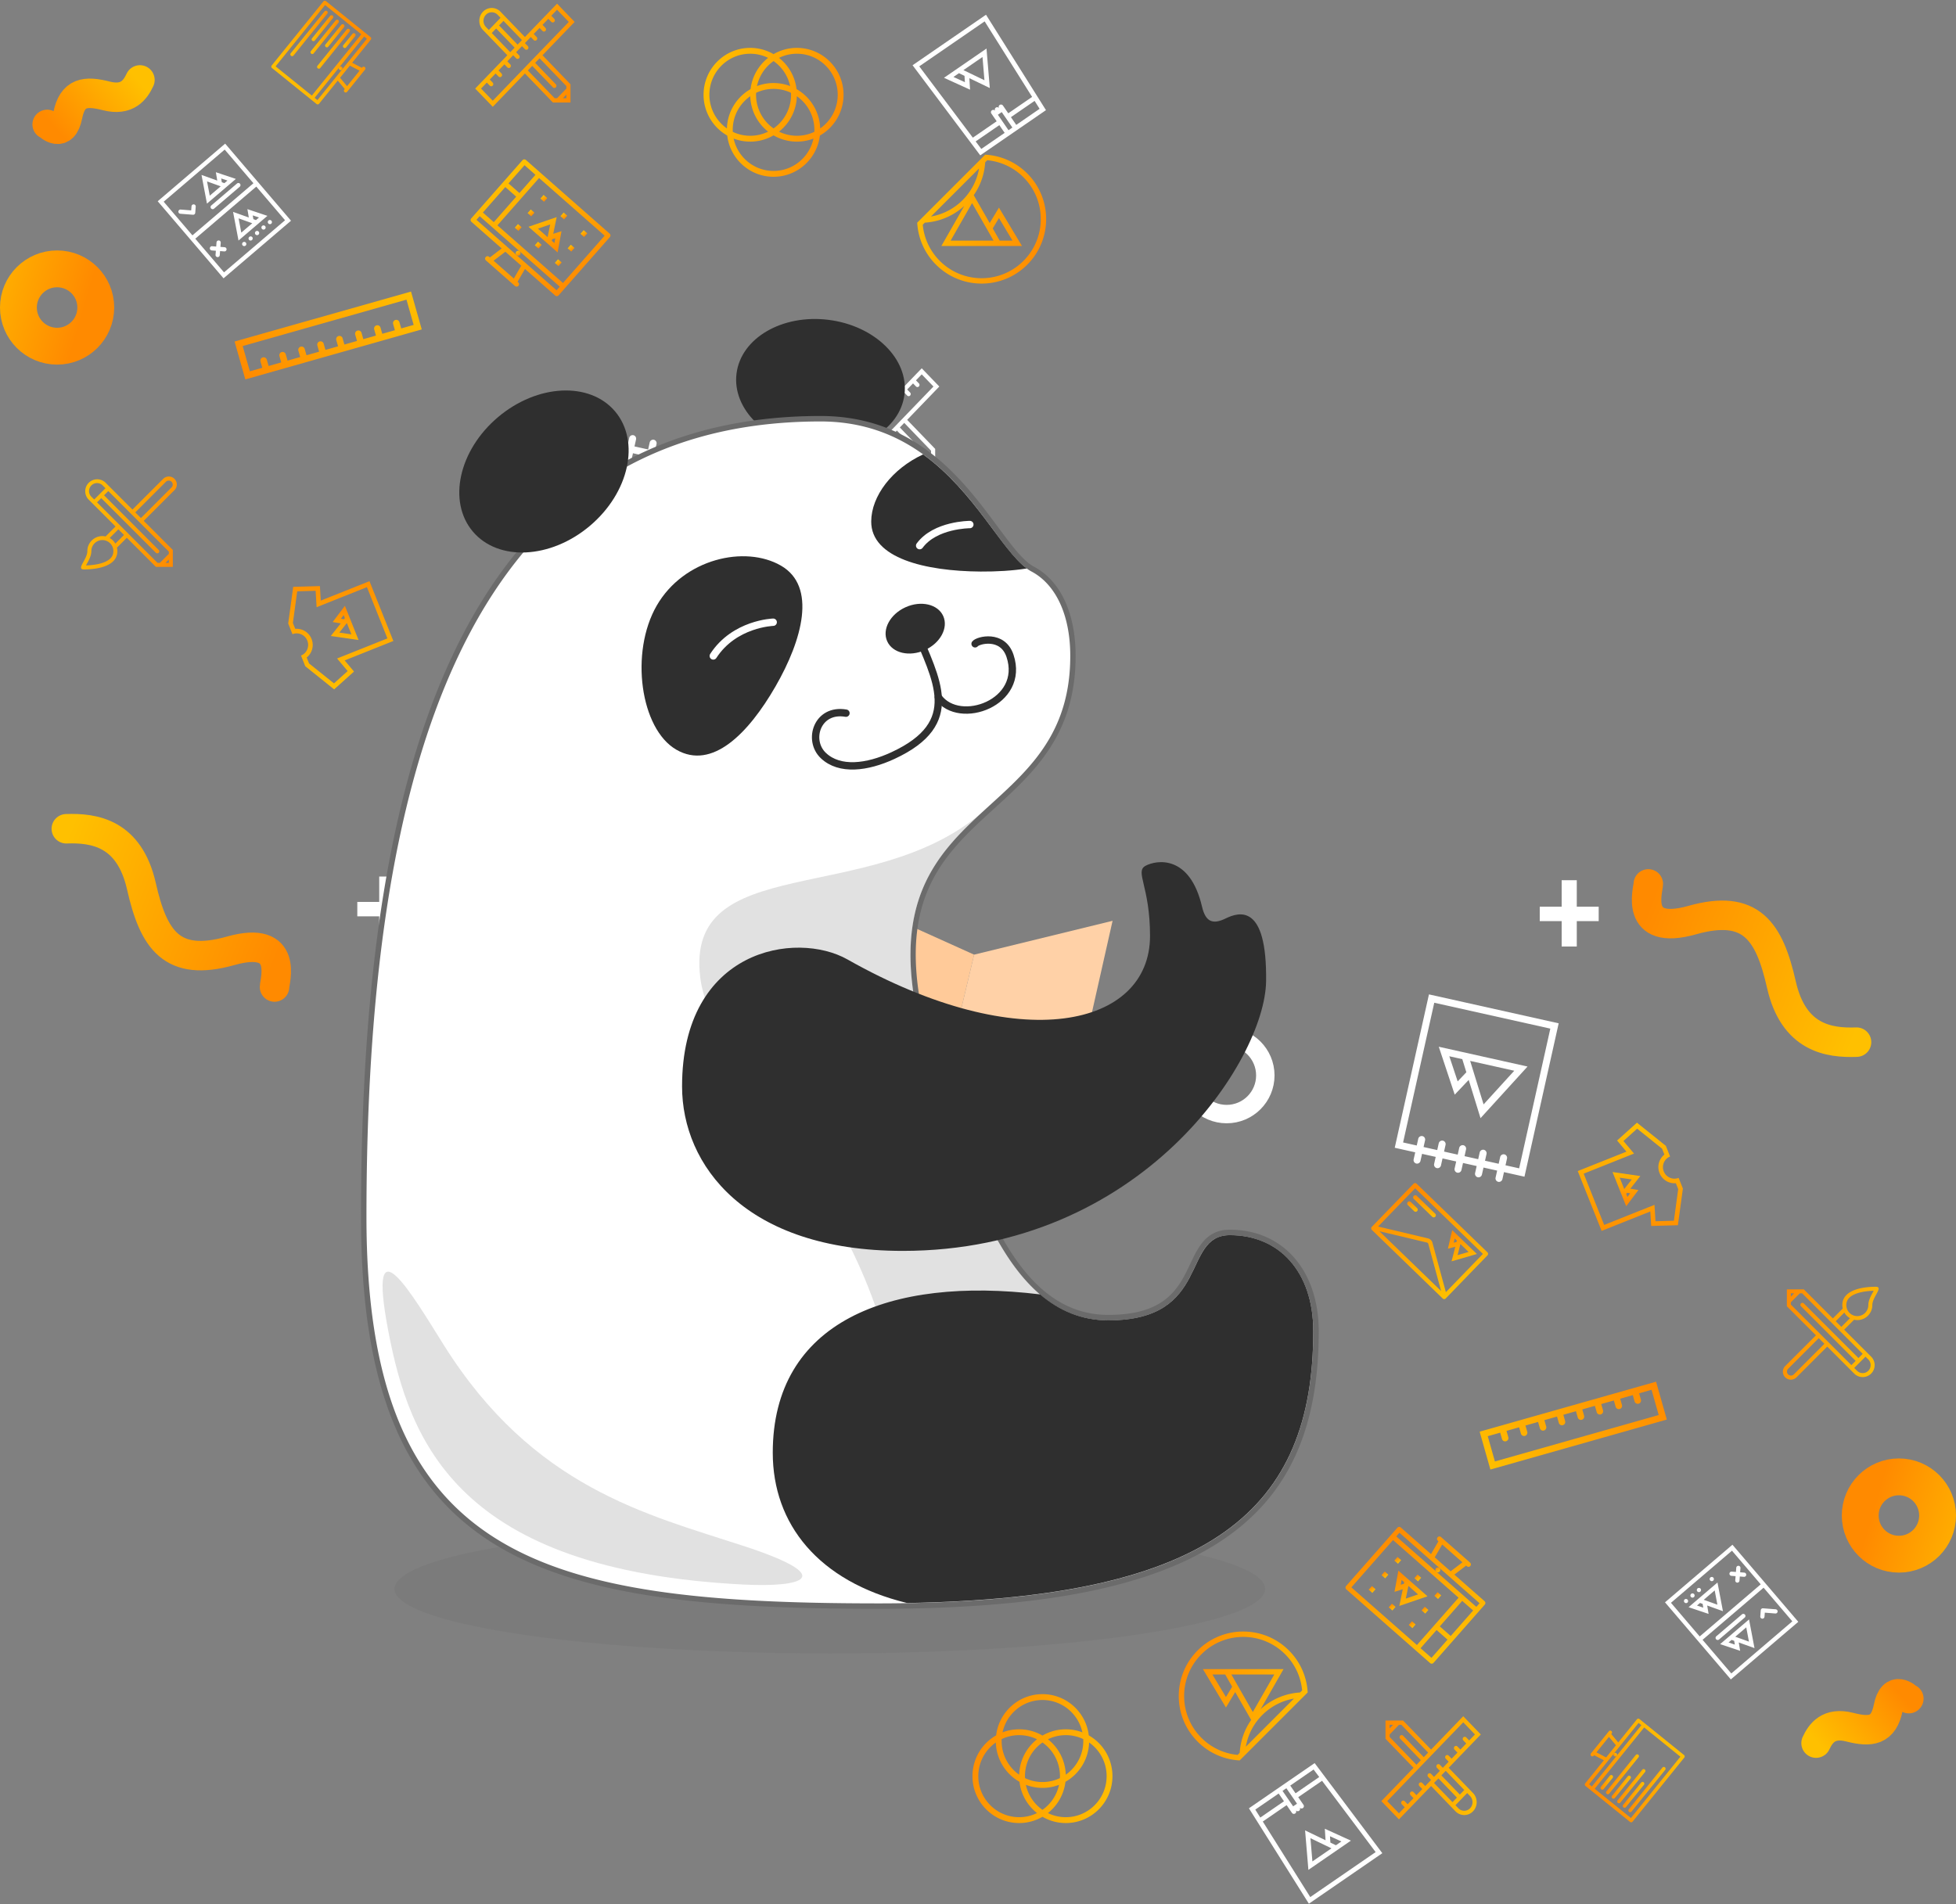 <svg width="531" height="517" viewBox="0 0 531 517" fill="none" xmlns="http://www.w3.org/2000/svg"><rect x="0" y="0" width="531" height="517" fill="#808080" stroke="none"/><path d="M267.461 42c4.151.23 8.237 1.93 11.41 5.102 6.839 6.84 6.839 17.929 0 24.768A17.46 17.46 0 0 1 266.486 77c-4.482 0-8.965-1.71-12.384-5.13A17.452 17.452 0 0 1 249 60.46L267.461 42zm3.938 23.338h3.468l-3.676-6.128-1.688 2.81 1.896 3.318zm-1.68 0l-5.825-10.194-5.826 10.194h11.651zm-16.987-6.546a15.989 15.989 0 0 0 8.594-4.465 15.913 15.913 0 0 0 3.691-5.733 16.05 16.05 0 0 0 .776-2.863l-13.061 13.061zm-.949 7.155a16.026 16.026 0 0 0 3.351 4.892 16 16 0 0 0 11.352 4.702 15.996 15.996 0 0 0 11.352-4.702 16.004 16.004 0 0 0 4.703-11.352 15.99 15.99 0 0 0-1.176-6.043 15.954 15.954 0 0 0-3.527-5.31 15.98 15.98 0 0 0-9.819-4.629l-.566.567a17.456 17.456 0 0 1-3.109 8.919l4.331 7.577 2.516-4.195 6.255 10.424h-21.892l6.216-10.878a17.441 17.441 0 0 1-10.698 4.533l-.567.567a15.99 15.99 0 0 0 1.278 4.928z" fill="url(#a)" style="mix-blend-mode:multiply"/><path d="M61.125 39l8.548 10.008.78.912L79 59.93 60.688 75.57 52.14 65.562l-.78-.913-8.548-10.008L61.125 39zm-.308 34.95l16.565-14.148-7.803-9.136-16.564 14.148 7.802 9.136zM68.8 49.754l-7.802-9.135-16.565 14.148 7.803 9.135L68.8 49.754z" fill="#fff"/><path d="M58.979 49.034l-.38-2.273 5.433 1.823-1.869 1.596-2.616 2.235-3.362 2.87-1.48-7.786 4.274 1.535zm2.766-.007l-1.7-.574.172 1.028.703.25.825-.704zm-1.83 1.563l-3.709-1.332.736 3.872 2.973-2.54zm-2.553 5.196l6.978-5.96a.576.576 0 0 1 .81.066.576.576 0 0 1-.065.807l-6.977 5.96a.572.572 0 0 1-.806-.064.573.573 0 0 1 .06-.81zm15.544 4.07a.573.573 0 0 1 .743.87.574.574 0 0 1-.81-.06.574.574 0 0 1 .067-.81zm-1.743 1.488a.573.573 0 1 1 .742.873.573.573 0 0 1-.742-.873zm-1.747 1.492a.574.574 0 0 1 .81.061.574.574 0 0 1-.874.746.573.573 0 0 1 .064-.807zm-1.743 1.489a.574.574 0 0 1 .81.061.574.574 0 0 1-.872.745.573.573 0 0 1 .062-.806zm-1.744 1.49a.571.571 0 1 1 .743.87.57.57 0 0 1-.806-.064.57.57 0 0 1 .063-.806zm2.181-3.374l-3.36 2.871-1.48-7.783 4.275 1.534-.382-2.276 5.433 1.823-1.869 1.596-2.616 2.235zm-2.602.718l2.974-2.54-3.71-1.332.736 3.872zm4.804-4.103l-1.7-.573.17 1.025.705.253.825-.705zm-21.885-1.633a.575.575 0 0 1 .617-.526l2.86.227.09-1.144a.575.575 0 0 1 1.144.09l-.135 1.713a.575.575 0 0 1-.617.527l-3.432-.27a.575.575 0 0 1-.527-.617zm13.078 10.315a.571.571 0 0 1-.617.527l-.002.002-1.142-.092-.09 1.144a.575.575 0 0 1-1.144-.09l.093-1.141-1.144-.09a.575.575 0 0 1 .09-1.144l1.144.09.087-1.142.003-.002a.574.574 0 0 1 1.144.09l-.09 1.144 1.141.087a.575.575 0 0 1 .527.617z" fill="#fff"/><path d="M82.871 180.896l-.694-1.74-.232-.58-.231-.58c1.584-.632 2.354-2.448 1.715-4.047-.638-1.599-2.446-2.386-4.03-1.753l-.232-.581-.231-.58-.695-1.74 1.357-9.956 7.247-.202.24 3.939 13.218-5.275 6.482 16.241-13.218 5.276 2.538 3.021-5.396 4.843-7.838-6.286zm11.509 1.314l-1.757-2.09-1.114-1.326 1.595-.637 12.068-4.816-5.556-13.922-12.068 4.817-1.595.636-.105-1.728-.166-2.726-4.999.139-1.17 8.587.64 1.601a4.368 4.368 0 0 1 4.426 2.745 4.367 4.367 0 0 1-1.32 5.038l.638 1.601 6.761 5.422 3.722-3.341z" fill="url(#b)" style="mix-blend-mode:multiply"/><path d="M92.502 169.26l-2.188-.364 3.32-4.399.882 2.21 1.234 3.093 1.588 3.978-7.54-1.09 2.704-3.428zm.8-2.255l-.754.999.835.139.248-.314-.329-.824zm.862 2.16l-2.05 2.599 3.277.474-1.227-3.073z" fill="url(#c)" style="mix-blend-mode:multiply"/><path d="M228 123.05l8.727-9.05-6.614-6.859c-1.318-1.366-1.318-3.582 0-4.949a3.305 3.305 0 0 1 2.387-1.026c.863 0 1.728.342 2.387 1.026l6.613 6.858 8.727-9.05 4.773 4.95-8.727 9.05 7.602 7.884v4.95h-4.773l-7.602-7.884-8.727 9.05-4.773-4.95zm9.523-9.875l1.189-1.234-5.022-5.208-1.19 1.233 5.023 5.209zm-3.432-10.159a2.198 2.198 0 0 0-1.591-.683c-.601 0-1.166.243-1.591.683a2.398 2.398 0 0 0 0 3.3l.796.825 3.182-3.3-.796-.825zm1.591 1.65l-1.197 1.242 5.023 5.208 1.197-1.241-5.023-5.209zm14.545-3.016l-1.568 1.625.796.825c.22.228.22.598 0 .825a.549.549 0 0 1-.796 0v-.001l-.795-.824-1.591 1.65.795.825c.22.228.22.598 0 .825a.548.548 0 0 1-.795 0l-.796-.825-1.591 1.65.795.825h.001a.6.6 0 0 1 0 .825.549.549 0 0 1-.796 0l-.795-.825-1.591 1.65.795.825c.22.228.22.597 0 .825a.548.548 0 0 1-.795 0l-.795-.825-1.591 1.65.795.825c.22.228.22.597 0 .825a.548.548 0 0 1-.795 0h-.001l-.795-.825-1.591 1.65.796.825a.6.6 0 0 1 0 .825.549.549 0 0 1-.796 0l-.795-.825-1.592 1.65.796.825c.22.228.22.597 0 .825a.55.55 0 0 1-.796 0v-.001l-.795-.824-1.591 1.65.795.824v.001c.22.227.22.597 0 .825a.55.55 0 0 1-.795 0l-.796-.825-1.567 1.625 3.182 3.3 20.636-21.4-3.182-3.3zm2.524 24.017v-.967l-.933.967h.933zm-3.183 0h.66l2.523-2.617v-.683l-7.274-7.542-1.196 1.241 5.613 5.821c.22.228.22.598 0 .825a.548.548 0 0 1-.795 0l-5.614-5.821-1.19 1.234 7.273 7.542z" fill="#fff"/><path d="M129 24.05l8.727-9.05-6.614-6.859c-1.318-1.366-1.318-3.582 0-4.95a3.306 3.306 0 0 1 2.387-1.025c.863 0 1.728.342 2.387 1.026l6.613 6.858L151.227 1 156 5.95 147.273 15l7.602 7.884v4.95h-4.773L142.5 19.95 133.773 29 129 24.05zm9.523-9.875l1.189-1.234-5.022-5.208-1.19 1.233 5.023 5.209zm-3.432-10.159a2.196 2.196 0 0 0-3.182 0 2.399 2.399 0 0 0 0 3.3l.796.825 3.182-3.3-.796-.825zm1.591 1.65l-1.197 1.242 5.023 5.208 1.197-1.24-5.023-5.21zm14.545-3.016l-1.568 1.625.796.825c.22.228.22.598 0 .825a.55.55 0 0 1-.796 0l-.795-.825-1.591 1.65.795.825c.22.228.22.598 0 .825a.548.548 0 0 1-.795 0l-.796-.825-1.591 1.65.795.825h.001a.6.6 0 0 1 0 .825.549.549 0 0 1-.796 0l-.795-.825-1.591 1.65.795.825c.22.228.22.597 0 .825a.548.548 0 0 1-.795 0l-.795-.825-1.591 1.65.795.825c.22.228.22.597 0 .825a.548.548 0 0 1-.795 0h-.001l-.795-.825-1.591 1.65.796.825a.6.6 0 0 1 0 .825.55.55 0 0 1-.796 0l-.795-.825-1.592 1.65.796.825c.22.228.22.597 0 .825a.549.549 0 0 1-.796 0l-.795-.825-1.591 1.65.795.824a.6.6 0 0 1 0 .826.548.548 0 0 1-.795 0l-.796-.825-1.567 1.625 3.182 3.3 20.636-21.4-3.182-3.3zm2.524 24.017V25.7l-.933.967h.933zm-3.183 0h.66l2.523-2.617v-.683l-7.274-7.542-1.196 1.241 5.613 5.821c.22.228.22.598 0 .825a.548.548 0 0 1-.795 0l-5.614-5.82-1.19 1.233 7.273 7.542z" fill="url(#d)" style="mix-blend-mode:multiply"/><path d="M134.173 209.588l5.017 4.859a.583.583 0 0 1-.81.837l-5.018-4.859a.583.583 0 0 1 .811-.837z" fill="url(#e)" style="mix-blend-mode:multiply"/><path d="M140 213.611l-1.672-1.62a.582.582 0 1 1 .809-.835l1.672 1.619a.583.583 0 0 1-.809.836z" fill="url(#f)" style="mix-blend-mode:multiply"/><path d="M127.925 201.47l2.011-.537-1.174 5.037-1.593-1.543-2.229-2.159-2.868-2.777 6.869-1.992-1.016 3.971zm.171 2.234l.266-1.146-.767.205-.093.365.594.576zm-1.557-1.508l.769-3.011-2.985.865 2.216 2.146z" fill="url(#g)" style="mix-blend-mode:multiply"/><path d="M131.348 187.404l19.234 18.628a.583.583 0 0 1 .013.824l-11.339 11.707a.582.582 0 0 1-.823.013L119.2 199.948a.581.581 0 0 1-.014-.822l11.34-11.708a.581.581 0 0 1 .822-.014zm.429 2.037l3.498 12.861a.53.53 0 0 0 .292.283l12.969 3.087-16.759-16.231zm7.048 27.893l10.057-10.383-13.585-3.234a1.586 1.586 0 0 1-.714-.409 1.584 1.584 0 0 1-.432-.7l-3.664-13.477-10.059 10.385 18.397 17.818z" fill="url(#h)" style="mix-blend-mode:multiply"/><path d="M191 25.727C191 18.698 196.671 13 203.667 13c2.307 0 4.469.62 6.333 1.703A12.562 12.562 0 0 1 216.333 13C223.329 13 229 18.698 229 25.727c0 4.75-2.588 8.89-6.425 11.077C221.823 43.11 216.48 48 210 48c-6.48 0-11.823-4.89-12.575-11.196A12.731 12.731 0 0 1 191 25.727zm29.836 11.899c-1.4.535-2.917.828-4.503.828-2.307 0-4.469-.62-6.333-1.703a12.562 12.562 0 0 1-6.333 1.703c-1.586 0-3.103-.293-4.503-.828a11.133 11.133 0 0 0 2.999 5.521 11.043 11.043 0 0 0 3.523 2.388 10.97 10.97 0 0 0 4.314.875 10.97 10.97 0 0 0 4.314-.875 11.042 11.042 0 0 0 3.523-2.388 11.106 11.106 0 0 0 2.999-5.521zm-21.907-1.828a10.969 10.969 0 0 0 4.738 1.066 10.962 10.962 0 0 0 4.851-1.12 12.723 12.723 0 0 1-4.844-9.617c-.537.376-1.043.8-1.511 1.271a11.11 11.11 0 0 0-3.246 7.875c0 .176.004.35.012.525zm6.334-10.596a11.099 11.099 0 0 0 .857 4.859 11.124 11.124 0 0 0 3.88 4.807 11.046 11.046 0 0 0 1.504-1.266 11.123 11.123 0 0 0 3.233-8.4A10.972 10.972 0 0 0 210 24.136a10.97 10.97 0 0 0-4.737 1.066zM210 22.546c1.585 0 3.103.293 4.502.828a11.123 11.123 0 0 0-2.998-5.521A11.01 11.01 0 0 0 210 16.587a11.01 11.01 0 0 0-1.504 1.266 11.123 11.123 0 0 0-2.998 5.521 12.583 12.583 0 0 1 4.502-.828zm6.326 3.58a12.723 12.723 0 0 1-4.844 9.617 10.964 10.964 0 0 0 4.851 1.12 10.967 10.967 0 0 0 4.738-1.065 11.099 11.099 0 0 0-.858-4.859 11.107 11.107 0 0 0-2.376-3.54 11.076 11.076 0 0 0-1.511-1.272zm-4.844-10.415a12.72 12.72 0 0 1 4.759 8.485 12.731 12.731 0 0 1 6.419 10.677 11.17 11.17 0 0 0 1.51-1.271 11.09 11.09 0 0 0 2.376-3.54 11.1 11.1 0 0 0 .871-4.335c0-1.504-.293-2.962-.871-4.334a11.09 11.09 0 0 0-2.376-3.54 11.043 11.043 0 0 0-3.523-2.388 10.967 10.967 0 0 0-4.314-.874 10.962 10.962 0 0 0-4.851 1.12zm-18.028 5.682a11.1 11.1 0 0 0-.871 4.334 11.1 11.1 0 0 0 .871 4.334 11.09 11.09 0 0 0 2.376 3.54c.468.472.973.896 1.51 1.272a12.731 12.731 0 0 1 6.419-10.677 12.72 12.72 0 0 1 4.759-8.485 10.962 10.962 0 0 0-4.851-1.12c-1.497 0-2.949.294-4.314.874a11.042 11.042 0 0 0-3.523 2.388 11.088 11.088 0 0 0-2.376 3.54z" fill="url(#i)" style="mix-blend-mode:multiply"/><path d="M283.951 29.907l-7.345 5.053-3.148 2.166-7.346 5.053-18.375-24.463L267.674 4l16.277 25.907zm-1.728-.358l-1.357-2.158-6.426 4.42 1.444 2.1 6.339-4.362zm-7.389 5.084l-2.887-4.198-1.05.722 2.888 4.197 1.049-.721zm-2.098 1.443l-1.444-2.099-6.427 4.422 1.531 2.038 6.34-4.36zm-23.183-18.063l14.546 19.366 6.471-4.451-1.444-2.099a.636.636 0 0 1 1.049-.721.637.637 0 0 1 1.05-.722.636.636 0 1 1 1.049-.722l1.444 2.098 6.47-4.45-12.885-20.51-17.75 12.211z" fill="#fff"/><path d="M268.705 23.904l-5.555-2.677.195 3.125-7.081-3.227 2.749-1.891 3.847-2.647 4.948-3.403.897 10.72zm-9.864-3.005l3.1 1.413-.106-1.719-1.5-.722-1.494 1.028zm2.703-1.86l5.706 2.75-.528-6.312-5.178 3.563z" fill="#fff"/><g clip-path="url(#j)"><path d="M23.715 149.636a4.073 4.073 0 0 1 4.95-3.978l2.699-2.7-7.325-7.325a3.25 3.25 0 0 1 4.595-4.595l7.325 7.326 8.344-8.344a2.16 2.16 0 0 1 1.531-.635 2.166 2.166 0 0 1 1.532 3.698l-8.344 8.344 7.893 7.892v4.595h-4.596l-7.892-7.892-2.675 2.676c.071.301.11.615.11.938 0 4.613-6.803 4.978-9.052 4.978-2.25 0 .905-2.728.905-4.978zm2.62-18.467a2.169 2.169 0 0 0-1.531 3.698l.766.766 3.064-3.064-.766-.765a2.154 2.154 0 0 0-1.532-.635zm20.266 1.148a1.084 1.084 0 0 0-1.533-1.531l-8.343 8.343 1.532 1.532 8.344-8.344zm-.77 20.514v-.897l-.897.897h.897zm-3.063 0h.634l2.429-2.429v-.634l-16.432-16.433-1.152 1.152 14.835 14.835a.541.541 0 1 1-.766.766l-14.835-14.835-1.145 1.146 16.432 16.432zm-9.106-7.575l-1.532-1.531-2.356 2.355a4.09 4.09 0 0 1 1.543 1.521l2.345-2.345zm-5.829 7.573c.942-.318 1.668-.731 2.158-1.229.53-.537.787-1.179.787-1.964a2.97 2.97 0 0 0-.876-2.114 2.974 2.974 0 0 0-2.114-.876 2.994 2.994 0 0 0-2.99 2.99c0 1.233-.657 2.436-1.186 3.402-.078.144-.173.318-.26.486 1.166-.03 2.932-.173 4.481-.695z" fill="url(#k)" style="mix-blend-mode:multiply"/></g><g clip-path="url(#l)"><path d="M114.494 89.447L66.6 103.017l-2.915-10.284 47.895-13.57 2.914 10.284zM67.828 100.82l3.377-.958-.486-1.714a.893.893 0 0 1 .614-1.1.893.893 0 0 1 1.1.614l.486 1.714 3.428-.971-.485-1.713a.89.89 0 1 1 1.714-.487l.485 1.715 3.428-.972-.484-1.714a.89.89 0 1 1 1.713-.486l.486 1.714 3.428-.971-.486-1.714a.892.892 0 0 1 1.715-.486l.485 1.714 3.429-.971-.486-1.714a.891.891 0 0 1 1.714-.486l.486 1.715 3.428-.972-.486-1.715a.89.89 0 1 1 1.714-.485l.486 1.714 3.429-.972-.486-1.713a.892.892 0 0 1 1.714-.487v.001l.486 1.714 3.428-.971-.485-1.713h-.001a.892.892 0 0 1 1.715-.487l.486 1.713 3.377-.956-1.943-6.857-44.466 12.6 1.943 6.857z" fill="url(#m)" style="mix-blend-mode:multiply"/></g><path d="M73.757 17.783L87.804.378a.486.486 0 0 1 .684-.073l12.107 9.772a.485.485 0 0 1 .073.683L95.6 17.04l2.636 1.38.122-.152a.487.487 0 0 1 .757.61l-4.886 6.055a.486.486 0 0 1-.757-.61l.122-.152-1.904-2.286-5.069 6.28a.486.486 0 0 1-.683.073L73.83 18.467a.486.486 0 0 1-.073-.684zm23.856 1.408l-2.632-1.377-2.666 3.301 1.902 2.284 3.396-4.208zM74.82 18.015l9.837 7.94L98.092 9.306l-9.837-7.94-13.435 16.65zm18.068.837l6.718-8.323-.757-.611-6.718 8.324-6.717 8.323.757.61 6.717-8.323z" fill="url(#n)" style="mix-blend-mode:multiply"/><path d="M92.205 18.925a.486.486 0 1 1 .609-.756.486.486 0 0 1-.61.756z" fill="url(#o)" style="mix-blend-mode:multiply"/><path d="M88.852 3.724l-9.16 11.35h-.001a.486.486 0 0 1-.757-.61l9.16-11.35a.487.487 0 1 1 .758.61z" fill="url(#p)" style="mix-blend-mode:multiply"/><path d="M90.365 4.946l-4.885 6.053a.486.486 0 1 1-.757-.61l4.885-6.054a.487.487 0 1 1 .757.611z" fill="url(#q)" style="mix-blend-mode:multiply"/><path d="M91.88 6.168l-6.717 8.323a.486.486 0 1 1-.757-.61l6.717-8.324a.487.487 0 1 1 .757.61z" fill="url(#r)" style="mix-blend-mode:multiply"/><path d="M93.392 7.389l-4.274 5.296a.486.486 0 1 1-.757-.61l4.274-5.297a.487.487 0 1 1 .757.61z" fill="url(#s)" style="mix-blend-mode:multiply"/><path d="M94.906 8.61l-7.94 9.837h.001a.487.487 0 1 1-.757-.61L94.15 8a.486.486 0 1 1 .756.61z" fill="url(#t)" style="mix-blend-mode:multiply"/><path d="M96.42 9.832l-2.443 3.026a.486.486 0 1 1-.757-.61l2.442-3.027a.487.487 0 1 1 .757.611z" fill="url(#u)" style="mix-blend-mode:multiply"/><path d="M163.286 142.114l3.8-4 4.325 13.009-5.737-1.28-8.032-1.791-10.326-2.303 12.763-14.016 3.207 10.381zm5.265 6.426l-2.269-6.823-2.354 2.477 1.1 3.56 3.523.786zm-5.658-1.262l-3.647-11.809-8.323 9.139 11.97 2.67z" fill="#fff"/><path d="M153.712 117.08l.422-1.894a.959.959 0 0 1 1.137-.739.96.96 0 0 1 .716 1.153l-.422 1.893 3.707.827.422-1.893a.96.96 0 0 1 1.137-.74c.513.114.833.63.716 1.153l-.422 1.893 3.707.827.422-1.893a.96.96 0 0 1 1.137-.74.96.96 0 0 1 .717 1.153l-.423 1.893 3.707.827.422-1.893a.96.96 0 0 1 1.138-.74.96.96 0 0 1 .716 1.153l-.422 1.893 3.707.827.422-1.893a.96.96 0 0 1 1.137-.74.961.961 0 0 1 .717 1.154l-.423 1.893 5.561 1.24-9.289 41.645-35.215-7.855 9.288-41.645 5.561 1.241zm-12.583 38.963l31.509 7.028 8.462-37.937-3.707-.827-.405 1.814a.96.96 0 0 1-1.138.74.959.959 0 0 1-.715-1.153l.404-1.814-3.707-.827-.404 1.814a.96.96 0 0 1-1.138.74.961.961 0 0 1-.716-1.154l.405-1.813-3.707-.827-.405 1.814a.96.96 0 0 1-1.138.74.96.96 0 0 1-.715-1.154l.404-1.814-3.706-.826-.405 1.813a.959.959 0 0 1-1.138.74.959.959 0 0 1-.715-1.153l.405-1.814-3.708-.826-.404 1.813a.96.96 0 0 1-1.139.74.958.958 0 0 1-.714-1.153l.404-1.814-3.707-.827-8.462 37.937z" fill="#fff"/><path d="M142.769 43.435l22.736 20.005c.273.24.3.656.06.93l-13.916 15.816a.66.66 0 0 1-.93.06l-8.203-7.219-2.018 3.486.198.174a.659.659 0 0 1-.87.989l-7.909-6.959a.658.658 0 0 1 .87-.988l.198.174 3.202-2.444-8.205-7.22a.659.659 0 0 1-.059-.928l13.917-15.817c.24-.273.656-.3.929-.06zm-3.279 32.192l2.015-3.482-4.313-3.797-3.199 2.442 5.497 4.837zM138.044 49.8l2.966 2.61 4.349-4.943-2.966-2.61-4.349 4.943zm2.096 3.598l-2.965-2.61-6.089 6.92 2.966 2.61 6.088-6.92zm6.207-5.062L135.04 61.188l17.794 15.656 11.307-12.85-17.794-15.657zm-6.126 20.917l10.873 9.568.87-.989-10.873-9.567-10.875-9.568-.869.989 10.874 9.567z" fill="url(#v)" style="mix-blend-mode:multiply"/><path d="M140.163 68.325a.657.657 0 1 1 .988.868.657.657 0 0 1-.988-.868z" fill="url(#w)" style="mix-blend-mode:multiply"/><path d="M146.86 64.555l-3.389-2.982 7.652-2.621-.932 4.541 2.243-.715-1.054 5.754-1.883-1.657-2.637-2.32zm2.51-3.61l-3.325 1.139 2.618 2.303.707-3.443zm1.133 5.062l.24-1.308-.856.273-.085.417.701.618z" fill="url(#x)" style="mix-blend-mode:multiply"/><path d="M158.449 62.491l.988.87-.87.988-.988-.87.87-.988z" fill="url(#y)" style="mix-blend-mode:multiply"/><path d="M153.012 57.708l.989.87-.87.988-.988-.87.869-.988z" fill="url(#z)" style="mix-blend-mode:multiply"/><path d="M147.576 52.924l.989.87-.87.989-.989-.87.87-.989z" fill="url(#A)" style="mix-blend-mode:multiply"/><path d="M144.096 56.878l.989.87-.87.989-.989-.87.87-.989z" fill="url(#B)" style="mix-blend-mode:multiply"/><path d="M140.616 60.832l.989.87-.87.99-.989-.871.87-.989z" fill="url(#C)" style="mix-blend-mode:multiply"/><path d="M151.489 70.4l.988.869-.87.989-.988-.87.87-.989z" fill="url(#D)" style="mix-blend-mode:multiply"/><path d="M154.969 66.445l.988.87-.87.988-.988-.87.87-.988z" fill="url(#E)" style="mix-blend-mode:multiply"/><path d="M146.053 65.616l.988.87-.87.989-.988-.87.87-.989z" fill="url(#F)" style="mix-blend-mode:multiply"/><circle r="10.5" transform="matrix(-1 0 0 1 15.5 83.5)" stroke="url(#G)" stroke-width="10" style="mix-blend-mode:multiply"/><path d="M97 248.807v-3.913h5.947V238h4.106v6.894H113v3.913h-5.947V256h-4.106v-7.193H97z" fill="#fff"/><path d="M74.528 268c0-1.506 4.106-14.35-11.908-9.83-16.014 4.519-20.941-3.013-24.226-17.529S25.528 224.756 18 225.029" stroke="url(#H)" stroke-width="8" stroke-linecap="round" stroke-linejoin="round" style="mix-blend-mode:multiply"/><path d="M12.803 33.78c.53.27 4.31 4.008 5.58-2.405 1.27-6.414 4.795-6.788 10.482-5.336 5.687 1.452 7.878-1.655 9.125-4.338" stroke="url(#I)" stroke-width="8" stroke-linecap="round" stroke-linejoin="round" style="mix-blend-mode:multiply"/><circle r="10.5" transform="matrix(-1 0 0 1 198 203)" stroke="#fff" stroke-width="5"/><path d="M336.539 478a17.458 17.458 0 0 1-11.41-5.102c-6.839-6.84-6.839-17.929 0-24.768a17.46 17.46 0 0 1 12.385-5.13c4.482 0 8.965 1.71 12.384 5.13A17.449 17.449 0 0 1 355 459.539L336.539 478zm-3.938-23.338h-3.468l3.676 6.129 1.688-2.812-1.896-3.317zm1.68 0l5.825 10.194 5.826-10.194h-11.651zm16.987 6.546a15.983 15.983 0 0 0-8.594 4.465 15.921 15.921 0 0 0-3.691 5.732 16.059 16.059 0 0 0-.776 2.864l13.061-13.061zm.949-7.155a16.047 16.047 0 0 0-3.351-4.892 16.003 16.003 0 0 0-11.352-4.701 16 16 0 0 0-11.352 4.701 15.999 15.999 0 0 0-4.703 11.352 15.99 15.99 0 0 0 4.703 11.353 15.971 15.971 0 0 0 9.819 4.629l.566-.567a17.456 17.456 0 0 1 3.109-8.919l-4.331-7.577-2.516 4.195-6.255-10.424h21.892l-6.216 10.878a17.438 17.438 0 0 1 10.698-4.533l.567-.567a15.982 15.982 0 0 0-1.278-4.928z" fill="url(#J)" style="mix-blend-mode:multiply"/><path d="M469.875 456l-8.548-10.008-.779-.913L452 435.071l18.311-15.64 8.549 10.008.779.912 8.548 10.009L469.875 456zm.308-34.95l-16.565 14.148 7.803 9.136 16.565-14.148-7.803-9.136zm-7.983 24.196l7.803 9.135 16.564-14.148-7.802-9.135-16.565 14.148z" fill="#fff"/><path d="M472.022 445.966l.379 2.274-5.433-1.824 1.869-1.596 2.616-2.235 3.362-2.871 1.481 7.787-4.274-1.535zm-2.767.007l1.7.574-.172-1.029-.703-.25-.825.705zm1.83-1.563l3.709 1.332-.736-3.872-2.973 2.54zm2.553-5.196l-6.977 5.96a.575.575 0 0 1-.746-.874l6.977-5.959a.573.573 0 1 1 .746.873zm-15.544-4.07a.572.572 0 1 1-.743-.87.573.573 0 0 1 .743.87zm1.744-1.488a.574.574 0 1 1 .066-.81.575.575 0 0 1-.066.81zm1.747-1.492a.575.575 0 0 1-.81-.061.574.574 0 0 1 .873-.746.574.574 0 0 1-.063.807zm1.742-1.489zm1.745-1.49a.571.571 0 1 1 .062-.806.57.57 0 0 1-.062.806zm-2.182 3.374l3.361-2.871 1.478 7.783-4.274-1.534.382 2.276-5.433-1.823 1.869-1.596 2.617-2.235zm2.602-.718l-2.974 2.54 3.709 1.332-.735-3.872zm-4.804 4.103l1.701.573-.17-1.025-.705-.253-.826.705zm21.885 1.632a.575.575 0 0 1-.617.527l-2.859-.227-.09 1.143a.575.575 0 0 1-1.144-.09l.135-1.712a.575.575 0 0 1 .617-.527l3.431.269a.575.575 0 0 1 .527.617zm-13.078-10.314a.572.572 0 0 1 .617-.527l.003-.002 1.141.092.09-1.144a.575.575 0 0 1 .617-.527.575.575 0 0 1 .527.617l-.092 1.141 1.144.09a.574.574 0 0 1-.091 1.144l-1.143-.09-.088 1.142-.003.002a.575.575 0 0 1-.617.527.575.575 0 0 1-.526-.617l.09-1.144-1.142-.087a.575.575 0 0 1-.527-.617z" fill="#fff"/><path d="M452.229 311.12l.694 1.74.232.581.231.579c-1.585.633-2.354 2.449-1.716 4.048.638 1.599 2.446 2.386 4.031 1.753l.232.58.231.58.695 1.74-1.357 9.956-7.248.203-.239-3.939-13.218 5.275-6.482-16.242 13.218-5.275-2.539-3.022 5.396-4.842 7.839 6.285zm-11.509-1.314l1.757 2.091 1.114 1.326-1.595.637-12.068 4.816 5.556 13.921 12.068-4.816 1.595-.637.105 1.728.165 2.727 4.999-.14 1.17-8.587-.639-1.601a4.367 4.367 0 0 1-4.426-2.744 4.367 4.367 0 0 1 1.32-5.039l-.639-1.6-6.761-5.423-3.721 3.341z" fill="url(#K)" style="mix-blend-mode:multiply"/><path d="M442.598 322.757l2.187.363-3.319 4.399-.882-2.209-1.235-3.094-1.587-3.978 7.541 1.091-2.705 3.428zm-.801 2.255l.755-1-.835-.139-.248.315.328.824zm-.862-2.16l2.051-2.599-3.277-.474 1.226 3.073z" fill="url(#L)" style="mix-blend-mode:multiply"/><g clip-path="url(#M)"><path d="M303 371.95l-8.726 9.05 6.613 6.859c1.318 1.366 1.318 3.582 0 4.949a3.303 3.303 0 0 1-2.386 1.026 3.307 3.307 0 0 1-2.388-1.026l-6.613-6.858-8.726 9.05-4.774-4.95 8.727-9.05-7.602-7.884v-4.95h4.773l7.602 7.884 8.727-9.05 4.773 4.95zm-9.522 9.875l-1.19 1.234 5.023 5.208 1.19-1.233-5.023-5.209zm3.431 10.159a2.2 2.2 0 0 0 1.592.683c.6 0 1.165-.243 1.591-.683a2.4 2.4 0 0 0 0-3.3l-.796-.825-3.183 3.3.796.825zm-1.591-1.65l1.197-1.242-5.022-5.208-1.198 1.241 5.023 5.209zm-14.544 3.016l1.567-1.625-.796-.825a.6.6 0 0 1 0-.825.549.549 0 0 1 .796 0l.001.001.794.824 1.591-1.65-.795-.825a.598.598 0 0 1 0-.825.548.548 0 0 1 .795 0l.796.825 1.591-1.65-.795-.825h-.001a.6.6 0 0 1 0-.825.549.549 0 0 1 .796 0l.795.825 1.591-1.65-.795-.825a.598.598 0 0 1 0-.825.548.548 0 0 1 .795 0l.795.825 1.591-1.65-.795-.825a.598.598 0 0 1 0-.825.548.548 0 0 1 .795 0h.001l.795.825 1.592-1.65-.796-.825a.598.598 0 0 1 0-.825.549.549 0 0 1 .796 0l.795.825 1.591-1.65-.795-.825a.598.598 0 0 1 0-.825.548.548 0 0 1 .795 0v.001l.795.824 1.591-1.65-.794-.824-.001-.001a.598.598 0 0 1 0-.825.55.55 0 0 1 .795 0l.796.825 1.567-1.625-3.182-3.3-20.636 21.4 3.183 3.3zm-2.524-24.017v.967l.932-.967h-.932zm3.182 0h-.659l-2.523 2.617v.683l7.273 7.542 1.196-1.241-5.613-5.821a.598.598 0 0 1 0-.825.549.549 0 0 1 .796 0l5.613 5.821 1.19-1.234-7.273-7.542z" fill="#fff"/></g><g clip-path="url(#N)"><path d="M402 470.95l-8.726 9.05 6.613 6.859c1.318 1.366 1.318 3.582 0 4.949a3.303 3.303 0 0 1-2.386 1.026 3.307 3.307 0 0 1-2.388-1.026l-6.613-6.858-8.726 9.05-4.774-4.95 8.727-9.05-7.602-7.884v-4.95h4.773l7.602 7.884 8.727-9.05 4.773 4.95zm-9.522 9.875l-1.19 1.234 5.023 5.208 1.19-1.233-5.023-5.209zm3.431 10.159a2.2 2.2 0 0 0 1.592.683c.6 0 1.165-.243 1.591-.683a2.4 2.4 0 0 0 0-3.3l-.796-.825-3.183 3.3.796.825zm-1.591-1.65l1.197-1.242-5.022-5.208-1.198 1.241 5.023 5.209zm-14.544 3.016l1.567-1.625-.796-.825a.6.6 0 0 1 0-.825.549.549 0 0 1 .796 0l.001.001.794.824 1.591-1.65-.795-.825a.598.598 0 0 1 0-.825.548.548 0 0 1 .795 0l.796.825 1.591-1.65-.795-.825h-.001a.6.6 0 0 1 0-.825.549.549 0 0 1 .796 0l.795.825 1.591-1.65-.795-.825a.598.598 0 0 1 0-.825.548.548 0 0 1 .795 0l.795.825 1.591-1.65-.795-.825a.598.598 0 0 1 0-.825.548.548 0 0 1 .795 0h.001l.795.825 1.592-1.65-.796-.825a.598.598 0 0 1 0-.825.549.549 0 0 1 .796 0l.795.825 1.591-1.65-.795-.825a.598.598 0 0 1 0-.825.548.548 0 0 1 .795 0v.001l.795.824 1.591-1.65-.794-.824-.001-.001a.598.598 0 0 1 0-.825.55.55 0 0 1 .795 0l.796.825 1.567-1.625-3.182-3.3-20.636 21.4 3.183 3.3zm-2.524-24.017v.967l.932-.967h-.932zm3.182 0h-.659l-2.523 2.617v.683l7.273 7.542 1.196-1.241-5.613-5.821a.598.598 0 0 1 0-.825.549.549 0 0 1 .796 0l5.613 5.821 1.19-1.234-7.273-7.542z" fill="url(#O)" style="mix-blend-mode:multiply"/></g><path d="M388.827 330.393l-5.017-4.86a.581.581 0 1 1 .81-.836l5.018 4.859a.583.583 0 0 1-.811.837z" fill="url(#P)" style="mix-blend-mode:multiply"/><path d="M383 326.37l1.672 1.62a.583.583 0 1 1-.809.835l-1.672-1.62a.581.581 0 1 1 .809-.835z" fill="url(#Q)" style="mix-blend-mode:multiply"/><path d="M395.075 338.51l-2.011.538 1.174-5.038 1.593 1.543 2.229 2.159 2.868 2.778-6.869 1.991 1.016-3.971zm-.171-2.233l-.266 1.145.767-.204.093-.365-.594-.576zm1.557 1.508l-.769 3.01 2.984-.864-2.215-2.146z" fill="url(#R)" style="mix-blend-mode:multiply"/><path d="M391.652 352.576l-19.234-18.628a.582.582 0 0 1-.013-.823l11.339-11.708a.582.582 0 0 1 .823-.012l19.233 18.628a.581.581 0 0 1 .014.822l-11.34 11.708a.581.581 0 0 1-.822.013zm-.429-2.036l-3.498-12.861a.523.523 0 0 0-.292-.283l-12.969-3.087 16.759 16.231zm-7.048-27.894l-10.057 10.384 13.585 3.233c.257.062.509.211.714.41.204.198.363.445.432.7l3.664 13.477 10.059-10.386-18.397-17.818z" fill="url(#S)" style="mix-blend-mode:multiply"/><path d="M302 482.273c0 7.029-5.671 12.727-12.667 12.727-2.307 0-4.469-.62-6.333-1.703a12.563 12.563 0 0 1-6.333 1.703c-6.996 0-12.667-5.698-12.667-12.727 0-4.749 2.588-8.89 6.425-11.077C271.177 464.889 276.52 460 283 460c6.48 0 11.823 4.889 12.575 11.196A12.731 12.731 0 0 1 302 482.273zm-29.836-11.899c1.4-.535 2.917-.828 4.503-.828 2.307 0 4.469.619 6.333 1.703a12.563 12.563 0 0 1 6.333-1.703c1.586 0 3.103.293 4.503.828a11.104 11.104 0 0 0-2.999-5.521A11.028 11.028 0 0 0 283 461.59a11.028 11.028 0 0 0-7.837 3.263 11.104 11.104 0 0 0-2.999 5.521zm21.907 1.828a10.955 10.955 0 0 0-4.738-1.066 10.95 10.95 0 0 0-4.851 1.121 12.721 12.721 0 0 1 4.844 9.616c.537-.376 1.043-.8 1.511-1.271a11.115 11.115 0 0 0 3.234-8.4zm-6.334 10.596a11.094 11.094 0 0 0-.857-4.859 11.124 11.124 0 0 0-3.88-4.807 11.124 11.124 0 0 0-4.737 9.666 10.958 10.958 0 0 0 4.737 1.066 10.958 10.958 0 0 0 4.737-1.066zM283 485.454c-1.585 0-3.103-.293-4.502-.828a11.12 11.12 0 0 0 2.998 5.521c.467.47.969.892 1.504 1.266a11.01 11.01 0 0 0 1.504-1.266 11.12 11.12 0 0 0 2.998-5.521 12.579 12.579 0 0 1-4.502.828zm-6.326-3.581a12.721 12.721 0 0 1 4.844-9.616 10.95 10.95 0 0 0-4.851-1.121 10.955 10.955 0 0 0-4.738 1.066 11.094 11.094 0 0 0 .858 4.859 11.108 11.108 0 0 0 2.376 3.541c.468.471.974.895 1.511 1.271zm4.844 10.416a12.719 12.719 0 0 1-4.759-8.485 12.733 12.733 0 0 1-6.419-10.677 11.17 11.17 0 0 0-3.886 4.812 11.095 11.095 0 0 0-.871 4.334c0 1.504.293 2.962.871 4.334a11.087 11.087 0 0 0 2.376 3.54 11.028 11.028 0 0 0 7.837 3.263 10.968 10.968 0 0 0 4.851-1.121zm18.028-5.682c.578-1.372.871-2.83.871-4.334 0-1.505-.293-2.963-.871-4.334a11.091 11.091 0 0 0-2.376-3.541 11.11 11.11 0 0 0-1.51-1.271 12.733 12.733 0 0 1-6.419 10.677 12.719 12.719 0 0 1-4.759 8.485 10.967 10.967 0 0 0 4.851 1.12c1.497 0 2.949-.294 4.314-.874a11.044 11.044 0 0 0 3.523-2.388 11.087 11.087 0 0 0 2.376-3.54z" fill="url(#T)" style="mix-blend-mode:multiply"/><path d="M339.049 490.994l7.345-5.053 3.149-2.166 7.346-5.053 18.374 24.463-19.937 13.716-16.277-25.907zm1.728.357l1.357 2.159 6.426-4.421-1.444-2.099-6.339 4.361zm7.389-5.083l2.888 4.197 1.049-.721-2.888-4.197-1.049.721zm2.099-1.443l1.443 2.098 6.427-4.421-1.531-2.038-6.339 4.361zm23.183 18.063l-14.547-19.366-6.471 4.451 1.444 2.099a.637.637 0 0 1-1.049.721.636.636 0 1 1-1.049.722.637.637 0 0 1-1.05.722l-1.444-2.098-6.47 4.45 12.885 20.51 17.751-12.211z" fill="#fff"/><path d="M354.295 496.997l5.556 2.676-.195-3.124 7.08 3.227-2.749 1.891-3.847 2.647-4.947 3.403-.898-10.72zm9.865 3.005l-3.101-1.413.107 1.719 1.5.722 1.494-1.028zm-2.703 1.859l-5.707-2.749.529 6.311 5.178-3.562z" fill="#fff"/><g clip-path="url(#U)"><path d="M508.285 354.364a4.073 4.073 0 0 1-4.949 3.978l-2.7 2.7 7.326 7.325a3.25 3.25 0 0 1-2.297 5.547 3.237 3.237 0 0 1-2.298-.952l-7.326-7.326-8.344 8.344a2.157 2.157 0 0 1-1.531.635 2.166 2.166 0 0 1-1.532-3.698l8.344-8.344-7.893-7.892v-4.595h4.596l7.892 7.892 2.675-2.676a4.081 4.081 0 0 1-.109-.938c0-4.613 6.802-4.978 9.052-4.978 2.249 0-.906 2.728-.906 4.978zm-2.62 18.467c.578 0 1.122-.226 1.531-.635a2.17 2.17 0 0 0 0-3.063l-.766-.766-3.063 3.064.765.765c.41.409.953.635 1.533.635zm-20.265-1.148a1.084 1.084 0 0 0 1.532 1.531l8.343-8.343-1.531-1.532-8.344 8.344zm.769-20.514v.897l.897-.897h-.897zm3.063 0h-.634l-2.429 2.429v.634l16.432 16.433 1.152-1.152-14.834-14.835a.54.54 0 1 1 .765-.766l14.835 14.835 1.146-1.146-16.433-16.432zm9.107 7.575l1.531 1.531 2.356-2.355a4.096 4.096 0 0 1-1.543-1.521l-2.344 2.345zm5.828-7.573c-.942.318-1.668.731-2.158 1.229-.529.537-.786 1.179-.786 1.964 0 .798.31 1.549.875 2.114a2.974 2.974 0 0 0 2.115.876 2.993 2.993 0 0 0 2.989-2.99c0-1.233.657-2.436 1.186-3.402.078-.144.174-.318.261-.486-1.167.03-2.933.173-4.482.695z" fill="url(#V)" style="mix-blend-mode:multiply"/></g><g clip-path="url(#W)"><path d="M401.686 388.732l47.893-13.57 2.915 10.284-47.895 13.571-2.913-10.285zm46.666-11.372l-3.378.958.487 1.714a.894.894 0 0 1-.615 1.101.894.894 0 0 1-1.101-.615l.001-.001-.485-1.713-3.429.971.486 1.713a.891.891 0 0 1-1.714.487l-.486-1.715-3.428.972.484 1.714.001.001a.89.89 0 0 1-1.714.485v-.001l-.486-1.713-3.428.971.486 1.714a.893.893 0 0 1-.615 1.101.893.893 0 0 1-1.1-.615l-.485-1.714-3.429.971.486 1.714a.89.89 0 1 1-1.714.486l-.486-1.715-3.428.972.486 1.715a.89.89 0 1 1-1.714.485h-.001l-.485-1.714-3.429.972.486 1.713a.892.892 0 0 1-.614 1.101.893.893 0 0 1-1.1-.614l.001-.002-.486-1.713-3.429.971.485 1.713.001.001a.89.89 0 0 1-1.714.486l-.487-1.714-3.377.957 1.943 6.857 44.466-12.6-1.942-6.857z" fill="url(#X)" style="mix-blend-mode:multiply"/></g><path d="M457.243 477.217l-14.047 17.405a.487.487 0 0 1-.683.073l-12.108-9.772a.486.486 0 0 1-.073-.683l5.068-6.28-2.636-1.379-.122.151a.487.487 0 0 1-.757-.611l4.887-6.054a.487.487 0 0 1 .757.611l-.123.151 1.904 2.286 5.069-6.281a.487.487 0 0 1 .684-.072l12.107 9.771a.486.486 0 0 1 .073.684zm-23.856-1.408l2.632 1.377 2.666-3.301-1.902-2.284-3.396 4.208zm22.794 1.176l-9.838-7.939-13.435 16.647 9.837 7.939 13.436-16.647zm-18.069-.837l-6.718 8.323.757.611 6.718-8.324 6.718-8.323-.757-.611-6.718 8.324z" fill="url(#Y)" style="mix-blend-mode:multiply"/><path d="M438.796 476.075a.485.485 0 1 1-.61.756.486.486 0 1 1 .61-.756z" fill="url(#Z)" style="mix-blend-mode:multiply"/><path d="M442.149 491.276l9.16-11.35.001-.001a.487.487 0 0 1 .757.611l-9.161 11.351a.487.487 0 0 1-.757-.611z" fill="url(#aa)" style="mix-blend-mode:multiply"/><path d="M440.635 490.054l4.885-6.053h.001a.485.485 0 1 1 .756.61l-4.885 6.054a.486.486 0 1 1-.757-.611z" fill="url(#ab)" style="mix-blend-mode:multiply"/><path d="M439.12 488.832l6.718-8.323a.487.487 0 0 1 .757.611l-6.718 8.323a.485.485 0 1 1-.757-.611z" fill="url(#ac)" style="mix-blend-mode:multiply"/><path d="M437.608 487.611l4.275-5.296a.485.485 0 1 1 .756.61l-4.274 5.297a.487.487 0 0 1-.757-.611z" fill="url(#ad)" style="mix-blend-mode:multiply"/><path d="M436.095 486.39l7.938-9.837a.488.488 0 1 1 .757.611L436.851 487a.485.485 0 1 1-.756-.61z" fill="url(#ae)" style="mix-blend-mode:multiply"/><path d="M434.581 485.168l2.442-3.026a.485.485 0 1 1 .757.611l-2.442 3.026a.487.487 0 0 1-.757-.611z" fill="url(#af)" style="mix-blend-mode:multiply"/><path d="M398.714 293.224l-3.8 4.001-4.325-13.009 5.737 1.279 8.032 1.792 10.326 2.303-12.763 14.015-3.207-10.381zm-5.265-6.425l2.269 6.823 2.354-2.477-1.1-3.561-3.523-.785zm5.658 1.262l3.647 11.809 8.323-9.139-11.97-2.67z" fill="#fff"/><path d="M408.288 318.259l-.422 1.893a.959.959 0 0 1-1.137.74.96.96 0 0 1-.716-1.153l.422-1.893-3.707-.827-.422 1.893a.96.96 0 0 1-1.137.74.96.96 0 0 1-.716-1.153l.422-1.893-3.707-.827-.422 1.893a.96.96 0 0 1-1.137.74.961.961 0 0 1-.717-1.154l.423-1.893-3.707-.826-.422 1.893a.96.96 0 0 1-1.138.739.96.96 0 0 1-.716-1.153l.422-1.893-3.707-.827-.422 1.894a.96.96 0 0 1-1.137.739.96.96 0 0 1-.717-1.153l.423-1.893-5.561-1.24L387.922 270l35.215 7.854-9.288 41.645-5.561-1.24zm12.583-38.964l-31.509-7.027-8.462 37.937 3.707.826.405-1.813a.959.959 0 0 1 1.138-.74.959.959 0 0 1 .715 1.153l-.404 1.814 3.707.827.404-1.814a.96.96 0 0 1 1.138-.74.96.96 0 0 1 .716 1.153l-.405 1.814 3.707.827.405-1.814a.96.96 0 0 1 1.138-.74.959.959 0 0 1 .715 1.153l-.404 1.814 3.706.827.405-1.814a.96.96 0 0 1 1.138-.74.96.96 0 0 1 .715 1.154l-.405 1.813 3.708.827.404-1.814a.961.961 0 0 1 1.139-.74.96.96 0 0 1 .714 1.154l-.404 1.813 3.707.827 8.462-37.937z" fill="#fff"/><path d="M388.232 451.565l-22.737-20.005a.658.658 0 0 1-.06-.929l13.917-15.817a.658.658 0 0 1 .929-.059l8.203 7.218 2.018-3.486-.198-.174a.66.66 0 0 1 .87-.989l7.909 6.958a.658.658 0 0 1-.87.989l-.198-.174-3.202 2.444 8.205 7.219c.273.24.299.656.059.929l-13.917 15.817a.657.657 0 0 1-.928.059zm3.278-32.192l-2.015 3.482 4.313 3.797 3.2-2.442-5.498-4.837zm1.446 25.826l-2.966-2.609-4.349 4.942 2.966 2.61 4.349-4.943zm-2.096-3.598l2.966 2.609 6.088-6.919-2.966-2.61-6.088 6.92zm-6.207 5.062l11.307-12.851-17.794-15.656-11.307 12.851 17.794 15.656zm6.126-20.917l-10.873-9.568-.87.989 10.874 9.567 10.874 9.568.87-.989-10.875-9.567z" fill="url(#ag)" style="mix-blend-mode:multiply"/><path d="M390.838 426.675a.659.659 0 1 1-.989-.87.659.659 0 0 1 .989.87z" fill="url(#ah)" style="mix-blend-mode:multiply"/><path d="M384.14 430.445l3.389 2.982-7.652 2.621.933-4.541-2.243.715 1.054-5.754 1.883 1.657 2.636 2.32zm-2.509 3.611l3.325-1.14-2.618-2.303-.707 3.443zm-1.134-5.063l-.24 1.308.856-.273.086-.417-.702-.618z" fill="url(#ai)" style="mix-blend-mode:multiply"/><path d="M372.552 432.509l-.989-.87.87-.988.988.869-.869.989z" fill="url(#aj)" style="mix-blend-mode:multiply"/><path d="M377.988 437.292l-.989-.869.87-.989.989.87-.87.988z" fill="url(#ak)" style="mix-blend-mode:multiply"/><path d="M383.425 442.076l-.989-.87.87-.989.989.87-.87.989z" fill="url(#al)" style="mix-blend-mode:multiply"/><path d="M386.905 438.122l-.989-.87.869-.989.989.871-.869.988z" fill="url(#am)" style="mix-blend-mode:multiply"/><path d="M390.384 434.168l-.989-.87.87-.989.989.87-.87.989z" fill="url(#an)" style="mix-blend-mode:multiply"/><path d="M379.511 424.601l-.988-.87.87-.989.988.87-.87.989z" fill="url(#ao)" style="mix-blend-mode:multiply"/><path d="M376.031 428.555l-.988-.87.87-.988.988.869-.87.989z" fill="url(#ap)" style="mix-blend-mode:multiply"/><path d="M384.948 429.384l-.989-.87.87-.989.988.87-.869.989z" fill="url(#aq)" style="mix-blend-mode:multiply"/><circle r="10.5" transform="matrix(1 0 0 -1 515.5 411.5)" stroke="url(#ar)" stroke-width="10" style="mix-blend-mode:multiply"/><path d="M434 246.193v3.913h-5.947V257h-4.106v-6.894H418v-3.913h5.947V239h4.106v7.193H434z" fill="#fff"/><path d="M447.472 240c0 1.506-4.106 14.349 11.908 9.83s20.941 3.013 24.226 17.529S496.472 283.244 504 282.97" stroke="url(#as)" stroke-width="8" stroke-linecap="round" stroke-linejoin="round" style="mix-blend-mode:multiply"/><path d="M518.197 461.22c-.529-.27-4.309-4.008-5.579 2.405-1.27 6.414-4.796 6.788-10.483 5.336s-7.878 1.655-9.125 4.338" stroke="url(#at)" stroke-width="8" stroke-linecap="round" stroke-linejoin="round" style="mix-blend-mode:multiply"/><circle r="10.5" transform="matrix(1 0 0 -1 333 292)" stroke="#fff" stroke-width="5"/><ellipse opacity=".2" cx="225.279" cy="431.42" rx="118.188" ry="17.533" fill="#6B6B6B"/><path d="M245.538 107.125c1.201-9.63-8.031-18.71-20.622-20.28-12.59-1.572-23.771 4.962-24.972 14.592-1.202 9.629 8.031 18.709 20.621 20.28 12.591 1.571 23.771-4.962 24.973-14.592z" fill="#2F2F2F"/><path d="M236.052 246.402l28.391 12.808-16.904 71.237-30.528-9.854 19.041-74.191z" fill="#FFCA99"/><path d="M302.034 250.023l-37.592 9.187-16.904 71.237 38.082-7.554 16.414-72.87z" fill="#FFD1A7"/><path d="M238.352 436.071c-96.541 0-139.61-15.257-139.61-105.624 0-66.962 8.118-116.769 24.829-152.269 20.139-42.786 53.517-64.484 99.168-64.484 25.422 0 38.186 17.171 47.506 29.727 3.769 5.075 7.035 9.468 10.136 11.116 6.931 3.68 10.894 12.258 10.894 23.567 0 20.971-11.101 31.077-21.832 40.857-15.508 14.129-30.171 27.471-15.627 71.371.786 2.36 1.573 4.794 2.374 7.272 9.128 28.198 19.457 60.18 44.687 60.18 16.162 0 19.753-7.598 22.929-14.321 2.152-4.541 4.17-8.831 10.062-8.831 14.218 0 23.39 10.538 23.39 26.848 0 26.536-8.267 44.389-26.002 56.203-18.848 12.541-48.381 18.388-92.904 18.388z" fill="#fff"/><path d="M222.739 114.436c35.782 0 46.467 35.01 57.301 40.753 6.352 3.369 10.508 11.428 10.508 22.915 0 49.732-62.541 36.627-37.43 112.465 9.543 28.836 19.694 67.957 47.759 67.957 28.064 0 19.694-23.137 32.991-23.137 13.298 0 22.648 9.854 22.648 26.105 0 49.733-29.059 73.864-118.179 73.864-92.074-.029-138.853-12.333-138.853-104.911 0-117.2 24.948-216.011 123.255-216.011zm0-1.484c-23.909 0-44.627 5.892-61.576 17.527-15.642 10.745-28.524 26.684-38.26 47.372C106.148 213.455 98 263.366 98 330.447c0 23.182 2.894 41.496 8.86 56.01 5.803 14.114 14.544 24.71 26.729 32.413 23.612 14.9 58.948 17.957 104.748 17.957 44.686 0 74.338-5.891 93.335-18.536C349.63 406.329 358 388.282 358 361.48c0-16.504-9.706-27.59-24.132-27.59-6.366 0-8.578 4.705-10.73 9.246-3.087 6.515-6.574 13.891-22.261 13.891-24.696 0-34.936-31.7-43.989-59.661a872.225 872.225 0 0 0-2.374-7.272c-14.381-43.439.089-56.618 15.419-70.584 10.849-9.884 22.069-20.109 22.069-41.406 0-11.591-4.111-20.421-11.294-24.221-2.953-1.558-6.174-5.892-9.884-10.908-9.395-12.674-22.291-30.023-48.085-30.023z" fill="#6B6B6B"/><path d="M266.179 155.19c4.393.029 8.682-.223 12.57-.832-6.886-5.045-14.129-20.821-28.153-30.973-8.415 3.903-14.055 11.294-14.084 18.195-.06 9.988 14.662 13.506 29.667 13.61z" fill="#2F2F2F"/><path opacity=".2" d="M333.883 335.375c-13.297 0-4.927 23.137-32.991 23.137-28.065 0-38.216-39.121-47.759-67.957-13.832-41.763-1.083-56.545 13.179-69.709-30.246 25.557-80.453 10.122-76.209 44.598 3.265 26.402 51.217 65.419 53.68 119.871 1.633 36.182 64.143-9.068 105.906-43.514-3.992-4.141-9.439-6.426-15.806-6.426z" fill="#6B6B6B"/><path d="M185.162 294.992c0-37.429 30.973-42.356 44.909-34.476 47.046 26.596 82.13 18.225 82.13-6.396 0-13.535-4.17-17.423-1.232-19.026 2.939-1.603 12.022-3.132 15.346 11.086.965 4.126 2.894 4.927 6.411 3.206 3.533-1.722 11.265-4.289 10.983 17.052-.282 21.341-33.645 73.211-98.663 73.211-42.772-.015-59.884-23.315-59.884-44.657zm-25.026-152.207c10.666-9.004 13.731-22.915 6.847-31.069-6.884-8.154-21.112-7.465-31.777 1.54-10.666 9.005-13.732 22.915-6.847 31.069 6.884 8.154 21.111 7.465 31.777-1.54zm90.952 33.726c4.196-1.901 6.42-6.044 4.966-9.255-1.454-3.21-6.035-4.273-10.231-2.373-4.196 1.9-6.42 6.044-4.966 9.254 1.454 3.211 6.034 4.274 10.231 2.374zm-39.08-22.925c9.751 5.625 5.848 20.095-1.499 32.829-7.346 12.733-17.171 22.766-26.906 17.141-9.751-5.625-12.675-26.387-5.314-39.136 7.362-12.748 23.984-16.459 33.719-10.834z" fill="#2F2F2F"/><path d="M248.443 170.698c5.61 13.817 13.135 25.586-6.04 34.461-6.975 3.236-14.455 4.186-18.878 0-4.422-4.185-1.662-12.867 6.129-11.516" stroke="#2F2F2F" stroke-width="2" stroke-miterlimit="10" stroke-linecap="round" stroke-linejoin="round"/><path d="M254.737 189.324c5.758 7.94 23.686 1.454 19.456-11.235-2.003-6.04-8.741-4.274-9.483-3.28" stroke="#2F2F2F" stroke-width="2" stroke-miterlimit="10" stroke-linecap="round" stroke-linejoin="round"/><path d="M333.884 335.375c-13.298 0-4.927 23.137-32.992 23.137-7.287 0-13.342-2.642-18.521-7.05-40.977-4.972-72.588 7.495-72.588 42.995 0 19.352 12.363 34.921 36.45 40.798 82.961-1.41 110.283-25.557 110.283-73.79.015-16.251-9.35-26.09-22.632-26.09z" fill="#2F2F2F"/><path d="M193.636 178.104c5.729-8.845 16.266-9.157 16.266-9.157m39.759-20.792c4.215-5.729 13.624-5.729 13.624-5.729" stroke="#fff" stroke-width="2" stroke-miterlimit="10" stroke-linecap="round" stroke-linejoin="round"/><path opacity=".2" d="M105.39 361.302c5.773 30.365 19.041 65.004 96.378 68.936 16.043.817 26.12-1.973 0-10.507-26.12-8.534-56.99-15.761-81.27-54.496-8.459-13.476-21.03-35.129-15.108-3.933z" fill="#6B6B6B"/><defs><linearGradient id="a" x1="249.455" y1="42.846" x2="288.749" y2="54.428" gradientUnits="userSpaceOnUse"><stop stop-color="#FFC000"/><stop offset="1" stop-color="#FF8A00"/></linearGradient><linearGradient id="b" x1="86.523" y1="188.433" x2="85.254" y2="154.006" gradientUnits="userSpaceOnUse"><stop stop-color="#FFC000"/><stop offset="1" stop-color="#FF8A00"/></linearGradient><linearGradient id="c" x1="91.308" y1="176.045" x2="91.754" y2="164.919" gradientUnits="userSpaceOnUse"><stop stop-color="#FFC000"/><stop offset="1" stop-color="#FF8A00"/></linearGradient><linearGradient id="d" x1="129.351" y1="1.677" x2="159.835" y2="10.341" gradientUnits="userSpaceOnUse"><stop stop-color="#FFC000"/><stop offset="1" stop-color="#FF8A00"/></linearGradient><linearGradient id="e" x1="133.811" y1="209.277" x2="132.455" y2="213.398" gradientUnits="userSpaceOnUse"><stop stop-color="#FFC000"/><stop offset="1" stop-color="#FF8A00"/></linearGradient><linearGradient id="f" x1="138.732" y1="210.802" x2="138.977" y2="213.984" gradientUnits="userSpaceOnUse"><stop stop-color="#FFC000"/><stop offset="1" stop-color="#FF8A00"/></linearGradient><linearGradient id="g" x1="126.374" y1="195.223" x2="130.279" y2="204.855" gradientUnits="userSpaceOnUse"><stop stop-color="#FFC000"/><stop offset="1" stop-color="#FF8A00"/></linearGradient><linearGradient id="h" x1="130.898" y1="187.556" x2="141.781" y2="216.407" gradientUnits="userSpaceOnUse"><stop stop-color="#FFC000"/><stop offset="1" stop-color="#FF8A00"/></linearGradient><linearGradient id="i" x1="191.494" y1="13.846" x2="233.555" y2="27.306" gradientUnits="userSpaceOnUse"><stop stop-color="#FFC000"/><stop offset="1" stop-color="#FF8A00"/></linearGradient><linearGradient id="k" x1="22.338" y1="129.996" x2="51.385" y2="138.819" gradientUnits="userSpaceOnUse"><stop stop-color="#FFC000"/><stop offset="1" stop-color="#FF8A00"/></linearGradient><linearGradient id="m" x1="117.005" y1="82.829" x2="81.247" y2="117.842" gradientUnits="userSpaceOnUse"><stop stop-color="#FFC000"/><stop offset="1" stop-color="#FF8A00"/></linearGradient><linearGradient id="n" x1="74.027" y1="18.235" x2="96.794" y2="3.744" gradientUnits="userSpaceOnUse"><stop stop-color="#FFC000"/><stop offset="1" stop-color="#FF8A00"/></linearGradient><linearGradient id="o" x1="91.853" y1="18.625" x2="92.788" y2="17.977" gradientUnits="userSpaceOnUse"><stop stop-color="#FFC000"/><stop offset="1" stop-color="#FF8A00"/></linearGradient><linearGradient id="p" x1="78.774" y1="14.699" x2="82.285" y2="16.483" gradientUnits="userSpaceOnUse"><stop stop-color="#FFC000"/><stop offset="1" stop-color="#FF8A00"/></linearGradient><linearGradient id="q" x1="84.507" y1="10.693" x2="88.084" y2="11.873" gradientUnits="userSpaceOnUse"><stop stop-color="#FFC000"/><stop offset="1" stop-color="#FF8A00"/></linearGradient><linearGradient id="r" x1="84.214" y1="14.155" x2="87.777" y2="15.676" gradientUnits="userSpaceOnUse"><stop stop-color="#FFC000"/><stop offset="1" stop-color="#FF8A00"/></linearGradient><linearGradient id="s" x1="88.137" y1="12.389" x2="91.701" y2="13.406" gradientUnits="userSpaceOnUse"><stop stop-color="#FFC000"/><stop offset="1" stop-color="#FF8A00"/></linearGradient><linearGradient id="t" x1="86.034" y1="18.093" x2="89.572" y2="19.764" gradientUnits="userSpaceOnUse"><stop stop-color="#FFC000"/><stop offset="1" stop-color="#FF8A00"/></linearGradient><linearGradient id="u" x1="92.972" y1="12.592" x2="96.293" y2="12.868" gradientUnits="userSpaceOnUse"><stop stop-color="#FFC000"/><stop offset="1" stop-color="#FF8A00"/></linearGradient><linearGradient id="v" x1="142.142" y1="43.774" x2="160.436" y2="75.408" gradientUnits="userSpaceOnUse"><stop stop-color="#FFC000"/><stop offset="1" stop-color="#FF8A00"/></linearGradient><linearGradient id="w" x1="140.589" y1="67.866" x2="141.411" y2="69.169" gradientUnits="userSpaceOnUse"><stop stop-color="#FFC000"/><stop offset="1" stop-color="#FF8A00"/></linearGradient><linearGradient id="x" x1="148.101" y1="56.519" x2="153.033" y2="67.191" gradientUnits="userSpaceOnUse"><stop stop-color="#FFC000"/><stop offset="1" stop-color="#FF8A00"/></linearGradient><linearGradient id="y" x1="158.441" y1="62.526" x2="159.262" y2="63.83" gradientUnits="userSpaceOnUse"><stop stop-color="#FFC000"/><stop offset="1" stop-color="#FF8A00"/></linearGradient><linearGradient id="z" x1="153.004" y1="57.743" x2="153.826" y2="59.046" gradientUnits="userSpaceOnUse"><stop stop-color="#FFC000"/><stop offset="1" stop-color="#FF8A00"/></linearGradient><linearGradient id="A" x1="147.567" y1="52.959" x2="148.39" y2="54.264" gradientUnits="userSpaceOnUse"><stop stop-color="#FFC000"/><stop offset="1" stop-color="#FF8A00"/></linearGradient><linearGradient id="B" x1="144.088" y1="56.913" x2="144.91" y2="58.218" gradientUnits="userSpaceOnUse"><stop stop-color="#FFC000"/><stop offset="1" stop-color="#FF8A00"/></linearGradient><linearGradient id="C" x1="140.608" y1="60.867" x2="141.43" y2="62.172" gradientUnits="userSpaceOnUse"><stop stop-color="#FFC000"/><stop offset="1" stop-color="#FF8A00"/></linearGradient><linearGradient id="D" x1="151.481" y1="70.435" x2="152.303" y2="71.738" gradientUnits="userSpaceOnUse"><stop stop-color="#FFC000"/><stop offset="1" stop-color="#FF8A00"/></linearGradient><linearGradient id="E" x1="154.961" y1="66.481" x2="155.782" y2="67.784" gradientUnits="userSpaceOnUse"><stop stop-color="#FFC000"/><stop offset="1" stop-color="#FF8A00"/></linearGradient><linearGradient id="F" x1="146.045" y1="65.651" x2="146.866" y2="66.955" gradientUnits="userSpaceOnUse"><stop stop-color="#FFC000"/><stop offset="1" stop-color="#FF8A00"/></linearGradient><linearGradient id="G" x1="30.597" y1=".75" x2="-4.206" y2="11.008" gradientUnits="userSpaceOnUse"><stop stop-color="#FFC000"/><stop offset="1" stop-color="#FF8A00"/></linearGradient><linearGradient id="H" x1="18.741" y1="226.04" x2="79.082" y2="249.616" gradientUnits="userSpaceOnUse"><stop stop-color="#FFC000"/><stop offset="1" stop-color="#FF8A00"/></linearGradient><linearGradient id="I" x1="37.503" y1="21.779" x2="18.499" y2="38.722" gradientUnits="userSpaceOnUse"><stop stop-color="#FFC000"/><stop offset="1" stop-color="#FF8A00"/></linearGradient><linearGradient id="J" x1="354.545" y1="477.154" x2="315.251" y2="465.572" gradientUnits="userSpaceOnUse"><stop stop-color="#FFC000"/><stop offset="1" stop-color="#FF8A00"/></linearGradient><linearGradient id="K" x1="448.576" y1="303.584" x2="449.845" y2="338.011" gradientUnits="userSpaceOnUse"><stop stop-color="#FFC000"/><stop offset="1" stop-color="#FF8A00"/></linearGradient><linearGradient id="L" x1="443.791" y1="315.972" x2="443.345" y2="327.098" gradientUnits="userSpaceOnUse"><stop stop-color="#FFC000"/><stop offset="1" stop-color="#FF8A00"/></linearGradient><linearGradient id="O" x1="401.649" y1="493.323" x2="371.166" y2="484.659" gradientUnits="userSpaceOnUse"><stop stop-color="#FFC000"/><stop offset="1" stop-color="#FF8A00"/></linearGradient><linearGradient id="P" x1="389.189" y1="330.704" x2="390.545" y2="326.582" gradientUnits="userSpaceOnUse"><stop stop-color="#FFC000"/><stop offset="1" stop-color="#FF8A00"/></linearGradient><linearGradient id="Q" x1="384.268" y1="329.178" x2="384.023" y2="325.997" gradientUnits="userSpaceOnUse"><stop stop-color="#FFC000"/><stop offset="1" stop-color="#FF8A00"/></linearGradient><linearGradient id="R" x1="396.625" y1="344.758" x2="392.72" y2="335.125" gradientUnits="userSpaceOnUse"><stop stop-color="#FFC000"/><stop offset="1" stop-color="#FF8A00"/></linearGradient><linearGradient id="S" x1="392.102" y1="352.425" x2="381.219" y2="323.574" gradientUnits="userSpaceOnUse"><stop stop-color="#FFC000"/><stop offset="1" stop-color="#FF8A00"/></linearGradient><linearGradient id="T" x1="301.506" y1="494.154" x2="259.445" y2="480.694" gradientUnits="userSpaceOnUse"><stop stop-color="#FFC000"/><stop offset="1" stop-color="#FF8A00"/></linearGradient><linearGradient id="V" x1="509.662" y1="374.004" x2="480.616" y2="365.181" gradientUnits="userSpaceOnUse"><stop stop-color="#FFC000"/><stop offset="1" stop-color="#FF8A00"/></linearGradient><linearGradient id="X" x1="399.174" y1="395.35" x2="434.932" y2="360.337" gradientUnits="userSpaceOnUse"><stop stop-color="#FFC000"/><stop offset="1" stop-color="#FF8A00"/></linearGradient><linearGradient id="Y" x1="456.974" y1="476.765" x2="434.207" y2="491.256" gradientUnits="userSpaceOnUse"><stop stop-color="#FFC000"/><stop offset="1" stop-color="#FF8A00"/></linearGradient><linearGradient id="Z" x1="439.148" y1="476.375" x2="438.213" y2="477.022" gradientUnits="userSpaceOnUse"><stop stop-color="#FFC000"/><stop offset="1" stop-color="#FF8A00"/></linearGradient><linearGradient id="aa" x1="452.226" y1="480.301" x2="448.715" y2="478.517" gradientUnits="userSpaceOnUse"><stop stop-color="#FFC000"/><stop offset="1" stop-color="#FF8A00"/></linearGradient><linearGradient id="ab" x1="446.493" y1="484.307" x2="442.916" y2="483.127" gradientUnits="userSpaceOnUse"><stop stop-color="#FFC000"/><stop offset="1" stop-color="#FF8A00"/></linearGradient><linearGradient id="ac" x1="446.786" y1="480.845" x2="443.223" y2="479.324" gradientUnits="userSpaceOnUse"><stop stop-color="#FFC000"/><stop offset="1" stop-color="#FF8A00"/></linearGradient><linearGradient id="ad" x1="442.863" y1="482.61" x2="439.299" y2="481.593" gradientUnits="userSpaceOnUse"><stop stop-color="#FFC000"/><stop offset="1" stop-color="#FF8A00"/></linearGradient><linearGradient id="ae" x1="444.967" y1="476.908" x2="441.428" y2="475.236" gradientUnits="userSpaceOnUse"><stop stop-color="#FFC000"/><stop offset="1" stop-color="#FF8A00"/></linearGradient><linearGradient id="af" x1="438.028" y1="482.408" x2="434.708" y2="482.132" gradientUnits="userSpaceOnUse"><stop stop-color="#FFC000"/><stop offset="1" stop-color="#FF8A00"/></linearGradient><linearGradient id="ag" x1="388.859" y1="451.226" x2="370.565" y2="419.592" gradientUnits="userSpaceOnUse"><stop stop-color="#FFC000"/><stop offset="1" stop-color="#FF8A00"/></linearGradient><linearGradient id="ah" x1="390.411" y1="427.134" x2="389.589" y2="425.831" gradientUnits="userSpaceOnUse"><stop stop-color="#FFC000"/><stop offset="1" stop-color="#FF8A00"/></linearGradient><linearGradient id="ai" x1="382.9" y1="438.481" x2="377.967" y2="427.81" gradientUnits="userSpaceOnUse"><stop stop-color="#FFC000"/><stop offset="1" stop-color="#FF8A00"/></linearGradient><linearGradient id="aj" x1="372.56" y1="432.474" x2="371.738" y2="431.171" gradientUnits="userSpaceOnUse"><stop stop-color="#FFC000"/><stop offset="1" stop-color="#FF8A00"/></linearGradient><linearGradient id="ak" x1="377.996" y1="437.257" x2="377.174" y2="435.954" gradientUnits="userSpaceOnUse"><stop stop-color="#FFC000"/><stop offset="1" stop-color="#FF8A00"/></linearGradient><linearGradient id="al" x1="383.433" y1="442.041" x2="382.611" y2="440.737" gradientUnits="userSpaceOnUse"><stop stop-color="#FFC000"/><stop offset="1" stop-color="#FF8A00"/></linearGradient><linearGradient id="am" x1="386.913" y1="438.087" x2="386.091" y2="436.782" gradientUnits="userSpaceOnUse"><stop stop-color="#FFC000"/><stop offset="1" stop-color="#FF8A00"/></linearGradient><linearGradient id="an" x1="390.393" y1="434.133" x2="389.57" y2="432.828" gradientUnits="userSpaceOnUse"><stop stop-color="#FFC000"/><stop offset="1" stop-color="#FF8A00"/></linearGradient><linearGradient id="ao" x1="379.519" y1="424.565" x2="378.697" y2="423.262" gradientUnits="userSpaceOnUse"><stop stop-color="#FFC000"/><stop offset="1" stop-color="#FF8A00"/></linearGradient><linearGradient id="ap" x1="376.04" y1="428.519" x2="375.218" y2="427.216" gradientUnits="userSpaceOnUse"><stop stop-color="#FFC000"/><stop offset="1" stop-color="#FF8A00"/></linearGradient><linearGradient id="aq" x1="384.956" y1="429.349" x2="384.134" y2="428.045" gradientUnits="userSpaceOnUse"><stop stop-color="#FFC000"/><stop offset="1" stop-color="#FF8A00"/></linearGradient><linearGradient id="ar" x1="30.597" y1=".75" x2="-4.206" y2="11.008" gradientUnits="userSpaceOnUse"><stop stop-color="#FFC000"/><stop offset="1" stop-color="#FF8A00"/></linearGradient><linearGradient id="as" x1="503.259" y1="281.96" x2="442.918" y2="258.384" gradientUnits="userSpaceOnUse"><stop stop-color="#FFC000"/><stop offset="1" stop-color="#FF8A00"/></linearGradient><linearGradient id="at" x1="493.498" y1="473.221" x2="512.502" y2="456.278" gradientUnits="userSpaceOnUse"><stop stop-color="#FFC000"/><stop offset="1" stop-color="#FF8A00"/></linearGradient><clipPath id="j"><path fill="#fff" transform="matrix(-1 0 0 1 48 129)" d="M0 0h26v26H0z"/></clipPath><clipPath id="l"><path fill="#fff" transform="scale(1 -1) rotate(60.82 151.046 22.827)" d="M0 0h42.758v42.758H0z"/></clipPath><clipPath id="M"><path fill="#fff" transform="matrix(1 0 0 -1 276 395)" d="M0 0h27v28H0z"/></clipPath><clipPath id="N"><path fill="#fff" transform="matrix(1 0 0 -1 375 494)" d="M0 0h27v28H0z"/></clipPath><clipPath id="U"><path fill="#fff" transform="matrix(1 0 0 -1 484 375)" d="M0 0h26v26H0z"/></clipPath><clipPath id="W"><path fill="#fff" transform="scale(-1 1) rotate(60.82 -514.403 -177.814)" d="M0 0h42.758v42.758H0z"/></clipPath></defs></svg>